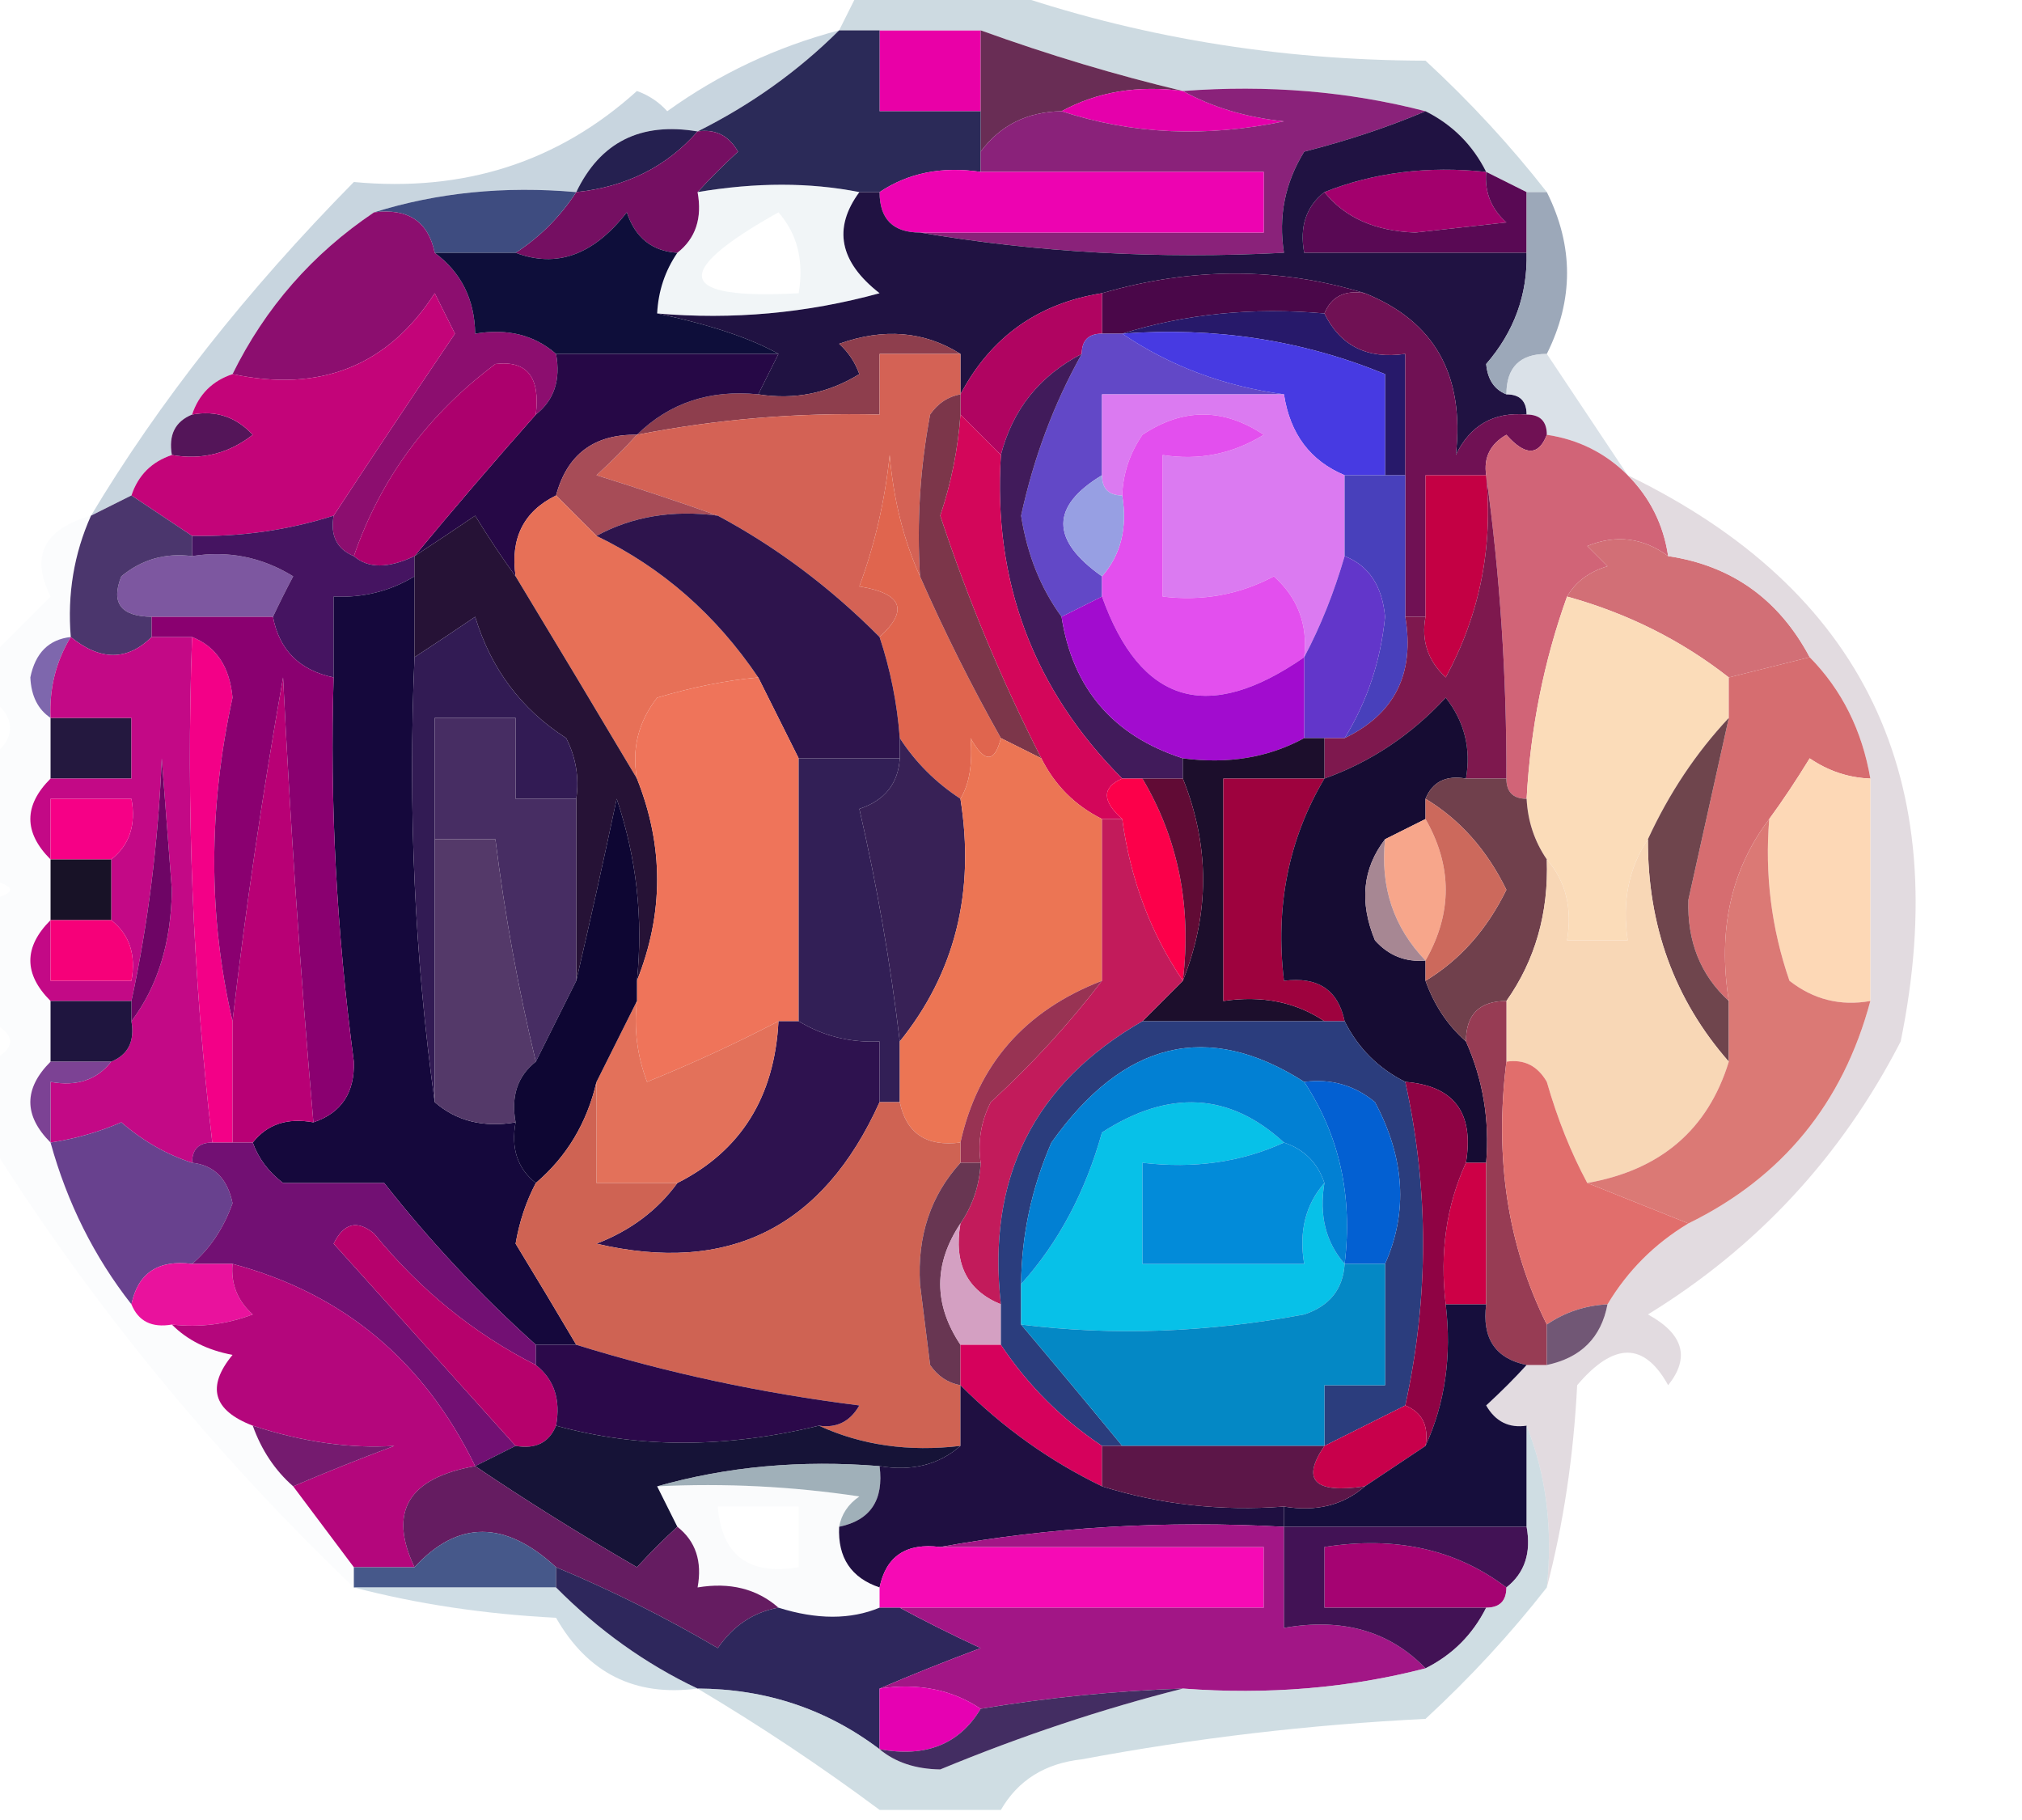 <?xml version="1.0" encoding="UTF-8"?>
<!DOCTYPE svg PUBLIC "-//W3C//DTD SVG 1.1//EN" "http://www.w3.org/Graphics/SVG/1.1/DTD/svg11.dtd">
<svg xmlns="http://www.w3.org/2000/svg" version="1.1" width="100px" height="90px" style="shape-rendering:geometricPrecision; text-rendering:geometricPrecision; image-rendering:optimizeQuality; fill-rule:evenodd; clip-rule:evenodd" xmlns:xlink="http://www.w3.org/1999/xlink">
<g><path style="opacity:1" fill="#e900a7" d="M 43.5,1.5 C 45.167,1.5 46.833,1.5 48.5,1.5C 48.5,2.833 48.5,4.167 48.5,5.5C 46.833,5.5 45.167,5.5 43.5,5.5C 43.5,4.167 43.5,2.833 43.5,1.5 Z"/></g>
<g><path style="opacity:0.776" fill="#becfd8" d="M 42.5,-0.5 C 44.833,-0.5 47.167,-0.5 49.5,-0.5C 56.164,1.817 63.164,2.984 70.5,3C 72.706,5.037 74.706,7.203 76.5,9.5C 76.167,9.5 75.833,9.5 75.5,9.5C 74.833,9.167 74.167,8.833 73.5,8.5C 72.833,7.167 71.833,6.167 70.5,5.5C 66.702,4.517 62.702,4.183 58.5,4.5C 55.2,3.716 51.866,2.716 48.5,1.5C 46.833,1.5 45.167,1.5 43.5,1.5C 42.833,1.5 42.167,1.5 41.5,1.5C 41.833,0.833 42.167,0.167 42.5,-0.5 Z"/></g>
<g><path style="opacity:1" fill="#692d55" d="M 48.5,1.5 C 51.866,2.716 55.2,3.716 58.5,4.5C 56.265,4.205 54.265,4.539 52.5,5.5C 50.801,5.527 49.467,6.194 48.5,7.5C 48.5,6.833 48.5,6.167 48.5,5.5C 48.5,4.167 48.5,2.833 48.5,1.5 Z"/></g>
<g><path style="opacity:0.839" fill="#bdcdd9" d="M 41.5,1.5 C 39.472,3.518 37.138,5.185 34.5,6.5C 31.687,6.025 29.687,7.025 28.5,9.5C 24.958,9.187 21.625,9.521 18.5,10.5C 15.45,12.549 13.117,15.216 11.5,18.5C 10.5,18.833 9.833,19.5 9.5,20.5C 8.662,20.842 8.328,21.508 8.5,22.5C 7.5,22.833 6.833,23.5 6.5,24.5C 5.833,24.833 5.167,25.167 4.5,25.5C 7.859,19.888 12.192,14.388 17.5,9C 22.947,9.513 27.613,8.013 31.5,4.5C 32.086,4.709 32.586,5.043 33,5.5C 35.579,3.645 38.412,2.312 41.5,1.5 Z"/></g>
<g><path style="opacity:1" fill="#2b2a58" d="M 41.5,1.5 C 42.167,1.5 42.833,1.5 43.5,1.5C 43.5,2.833 43.5,4.167 43.5,5.5C 45.167,5.5 46.833,5.5 48.5,5.5C 48.5,6.167 48.5,6.833 48.5,7.5C 48.5,7.833 48.5,8.167 48.5,8.5C 46.585,8.216 44.919,8.549 43.5,9.5C 43.167,9.5 42.833,9.5 42.5,9.5C 40.048,9.014 37.382,9.014 34.5,9.5C 35.091,8.849 35.757,8.182 36.5,7.5C 36.043,6.702 35.376,6.369 34.5,6.5C 37.138,5.185 39.472,3.518 41.5,1.5 Z"/></g>
<g><path style="opacity:1" fill="#e500ab" d="M 58.5,4.5 C 59.952,5.302 61.618,5.802 63.5,6C 59.642,6.81 55.976,6.643 52.5,5.5C 54.265,4.539 56.265,4.205 58.5,4.5 Z"/></g>
<g><path style="opacity:1" fill="#8a227a" d="M 58.5,4.5 C 62.702,4.183 66.702,4.517 70.5,5.5C 68.657,6.283 66.657,6.95 64.5,7.5C 63.548,9.045 63.215,10.712 63.5,12.5C 57.31,12.823 51.31,12.49 45.5,11.5C 51.167,11.5 56.833,11.5 62.5,11.5C 62.5,10.5 62.5,9.5 62.5,8.5C 57.833,8.5 53.167,8.5 48.5,8.5C 48.5,8.167 48.5,7.833 48.5,7.5C 49.467,6.194 50.801,5.527 52.5,5.5C 55.976,6.643 59.642,6.81 63.5,6C 61.618,5.802 59.952,5.302 58.5,4.5 Z"/></g>
<g><path style="opacity:1" fill="#252050" d="M 34.5,6.5 C 32.967,8.245 30.967,9.245 28.5,9.5C 29.687,7.025 31.687,6.025 34.5,6.5 Z"/></g>
<g><path style="opacity:1" fill="#750f62" d="M 34.5,6.5 C 35.376,6.369 36.043,6.702 36.5,7.5C 35.757,8.182 35.091,8.849 34.5,9.5C 34.737,10.791 34.404,11.791 33.5,12.5C 32.25,12.423 31.417,11.756 31,10.5C 29.363,12.606 27.529,13.272 25.5,12.5C 26.694,11.728 27.694,10.728 28.5,9.5C 30.967,9.245 32.967,8.245 34.5,6.5 Z"/></g>
<g><path style="opacity:1" fill="#ed03b1" d="M 48.5,8.5 C 53.167,8.5 57.833,8.5 62.5,8.5C 62.5,9.5 62.5,10.5 62.5,11.5C 56.833,11.5 51.167,11.5 45.5,11.5C 44.167,11.5 43.5,10.833 43.5,9.5C 44.919,8.549 46.585,8.216 48.5,8.5 Z"/></g>
<g><path style="opacity:1" fill="#a3006d" d="M 73.5,8.5 C 73.414,9.496 73.748,10.329 74.5,11C 73,11.167 71.5,11.333 70,11.5C 68.014,11.431 66.514,10.765 65.5,9.5C 67.948,8.527 70.615,8.194 73.5,8.5 Z"/></g>
<g><path style="opacity:1" fill="#3e4c80" d="M 18.5,10.5 C 21.625,9.521 24.958,9.187 28.5,9.5C 27.694,10.728 26.694,11.728 25.5,12.5C 24.167,12.5 22.833,12.5 21.5,12.5C 21.179,10.952 20.179,10.285 18.5,10.5 Z"/></g>
<g><path style="opacity:1" fill="#590954" d="M 73.5,8.5 C 74.167,8.833 74.833,9.167 75.5,9.5C 75.5,10.5 75.5,11.5 75.5,12.5C 71.833,12.5 68.167,12.5 64.5,12.5C 64.263,11.209 64.596,10.209 65.5,9.5C 66.514,10.765 68.014,11.431 70,11.5C 71.5,11.333 73,11.167 74.5,11C 73.748,10.329 73.414,9.496 73.5,8.5 Z"/></g>
<g><path style="opacity:1" fill="#201242" d="M 70.5,5.5 C 71.833,6.167 72.833,7.167 73.5,8.5C 70.615,8.194 67.948,8.527 65.5,9.5C 64.596,10.209 64.263,11.209 64.5,12.5C 68.167,12.5 71.833,12.5 75.5,12.5C 75.551,14.569 74.885,16.403 73.5,18C 73.57,18.765 73.903,19.265 74.5,19.5C 75.167,19.5 75.5,19.833 75.5,20.5C 73.876,20.36 72.71,21.027 72,22.5C 72.443,18.549 70.943,15.883 67.5,14.5C 63.267,13.206 58.934,13.206 54.5,14.5C 51.331,15.002 48.998,16.669 47.5,19.5C 47.5,18.833 47.5,18.167 47.5,17.5C 45.712,16.378 43.712,16.211 41.5,17C 41.957,17.414 42.291,17.914 42.5,18.5C 40.955,19.452 39.288,19.785 37.5,19.5C 37.833,18.833 38.167,18.167 38.5,17.5C 37.118,16.723 35.118,16.056 32.5,15.5C 36.226,15.823 39.893,15.489 43.5,14.5C 41.516,12.954 41.183,11.287 42.5,9.5C 42.833,9.5 43.167,9.5 43.5,9.5C 43.5,10.833 44.167,11.5 45.5,11.5C 51.31,12.49 57.31,12.823 63.5,12.5C 63.215,10.712 63.548,9.045 64.5,7.5C 66.657,6.95 68.657,6.283 70.5,5.5 Z"/></g>
<g><path style="opacity:0.216" fill="#c1d1da" d="M 42.5,9.5 C 41.183,11.287 41.516,12.954 43.5,14.5C 39.893,15.489 36.226,15.823 32.5,15.5C 32.557,14.391 32.89,13.391 33.5,12.5C 34.404,11.791 34.737,10.791 34.5,9.5C 37.382,9.014 40.048,9.014 42.5,9.5 Z M 38.5,10.5 C 39.434,11.568 39.768,12.901 39.5,14.5C 33.472,14.834 33.138,13.5 38.5,10.5 Z"/></g>
<g><path style="opacity:1" fill="#4a0749" d="M 67.5,14.5 C 66.508,14.328 65.842,14.662 65.5,15.5C 61.958,15.187 58.625,15.521 55.5,16.5C 55.167,16.5 54.833,16.5 54.5,16.5C 54.5,15.833 54.5,15.167 54.5,14.5C 58.934,13.206 63.267,13.206 67.5,14.5 Z"/></g>
<g><path style="opacity:0.941" fill="#96a3b4" d="M 75.5,9.5 C 75.833,9.5 76.167,9.5 76.5,9.5C 77.833,12.167 77.833,14.833 76.5,17.5C 75.167,17.5 74.5,18.167 74.5,19.5C 73.903,19.265 73.57,18.765 73.5,18C 74.885,16.403 75.551,14.569 75.5,12.5C 75.5,11.5 75.5,10.5 75.5,9.5 Z"/></g>
<g><path style="opacity:1" fill="#27196a" d="M 55.5,16.5 C 58.625,15.521 61.958,15.187 65.5,15.5C 66.287,17.104 67.62,17.771 69.5,17.5C 69.5,19.5 69.5,21.5 69.5,23.5C 69.167,23.5 68.833,23.5 68.5,23.5C 68.5,21.833 68.5,20.167 68.5,18.5C 64.412,16.82 60.079,16.153 55.5,16.5 Z"/></g>
<g><path style="opacity:1" fill="#8c0e6f" d="M 18.5,10.5 C 20.179,10.285 21.179,10.952 21.5,12.5C 22.806,13.467 23.473,14.801 23.5,16.5C 25.099,16.232 26.432,16.566 27.5,17.5C 27.737,18.791 27.404,19.791 26.5,20.5C 26.728,18.645 26.061,17.812 24.5,18C 21.152,20.501 18.818,23.668 17.5,27.5C 16.662,27.158 16.328,26.492 16.5,25.5C 18.448,22.535 20.448,19.535 22.5,16.5C 22.167,15.833 21.833,15.167 21.5,14.5C 19.183,18.09 15.849,19.423 11.5,18.5C 13.117,15.216 15.45,12.549 18.5,10.5 Z"/></g>
<g><path style="opacity:1" fill="#0e0e3a" d="M 33.5,12.5 C 32.89,13.391 32.557,14.391 32.5,15.5C 35.118,16.056 37.118,16.723 38.5,17.5C 34.833,17.5 31.167,17.5 27.5,17.5C 26.432,16.566 25.099,16.232 23.5,16.5C 23.473,14.801 22.806,13.467 21.5,12.5C 22.833,12.5 24.167,12.5 25.5,12.5C 27.529,13.272 29.363,12.606 31,10.5C 31.417,11.756 32.25,12.423 33.5,12.5 Z"/></g>
<g><path style="opacity:1" fill="#b00461" d="M 54.5,14.5 C 54.5,15.167 54.5,15.833 54.5,16.5C 53.833,16.5 53.5,16.833 53.5,17.5C 51.413,18.585 50.08,20.251 49.5,22.5C 48.833,21.833 48.167,21.167 47.5,20.5C 47.5,20.167 47.5,19.833 47.5,19.5C 48.998,16.669 51.331,15.002 54.5,14.5 Z"/></g>
<g><path style="opacity:1" fill="#8e3e4d" d="M 47.5,17.5 C 46.167,17.5 44.833,17.5 43.5,17.5C 43.5,18.5 43.5,19.5 43.5,20.5C 39.452,20.395 35.452,20.728 31.5,21.5C 33.102,19.926 35.102,19.259 37.5,19.5C 39.288,19.785 40.955,19.452 42.5,18.5C 42.291,17.914 41.957,17.414 41.5,17C 43.712,16.211 45.712,16.378 47.5,17.5 Z"/></g>
<g><path style="opacity:1" fill="#260846" d="M 27.5,17.5 C 31.167,17.5 34.833,17.5 38.5,17.5C 38.167,18.167 37.833,18.833 37.5,19.5C 35.102,19.259 33.102,19.926 31.5,21.5C 29.381,21.468 28.048,22.468 27.5,24.5C 25.896,25.287 25.229,26.62 25.5,28.5C 24.842,27.602 24.176,26.602 23.5,25.5C 22.482,26.192 21.482,26.859 20.5,27.5C 22.419,25.18 24.419,22.847 26.5,20.5C 27.404,19.791 27.737,18.791 27.5,17.5 Z"/></g>
<g><path style="opacity:0.592" fill="#c0ccd8" d="M 76.5,17.5 C 77.833,19.5 79.167,21.5 80.5,23.5C 79.395,22.399 78.062,21.733 76.5,21.5C 76.5,20.833 76.167,20.5 75.5,20.5C 75.5,19.833 75.167,19.5 74.5,19.5C 74.5,18.167 75.167,17.5 76.5,17.5 Z"/></g>
<g><path style="opacity:1" fill="#541559" d="M 9.5,20.5 C 10.675,20.281 11.675,20.614 12.5,21.5C 11.311,22.429 9.978,22.762 8.5,22.5C 8.328,21.508 8.662,20.842 9.5,20.5 Z"/></g>
<g><path style="opacity:1" fill="#d46255" d="M 47.5,17.5 C 47.5,18.167 47.5,18.833 47.5,19.5C 46.883,19.611 46.383,19.944 46,20.5C 45.503,23.146 45.336,25.813 45.5,28.5C 44.691,26.708 44.191,24.708 44,22.5C 43.764,24.764 43.264,26.931 42.5,29C 44.619,29.342 44.953,30.175 43.5,31.5C 41.071,29.055 38.404,27.055 35.5,25.5C 33.631,24.835 31.631,24.169 29.5,23.5C 30.243,22.818 30.909,22.151 31.5,21.5C 35.452,20.728 39.452,20.395 43.5,20.5C 43.5,19.5 43.5,18.5 43.5,17.5C 44.833,17.5 46.167,17.5 47.5,17.5 Z"/></g>
<g><path style="opacity:1" fill="#6248c7" d="M 54.5,16.5 C 54.833,16.5 55.167,16.5 55.5,16.5C 57.857,18.098 60.523,19.098 63.5,19.5C 60.5,19.5 57.5,19.5 54.5,19.5C 54.5,20.833 54.5,22.167 54.5,23.5C 51.952,25.038 51.952,26.704 54.5,28.5C 54.5,28.833 54.5,29.167 54.5,29.5C 53.833,29.833 53.167,30.167 52.5,30.5C 51.468,29.088 50.801,27.422 50.5,25.5C 51.122,22.626 52.122,19.96 53.5,17.5C 53.5,16.833 53.833,16.5 54.5,16.5 Z"/></g>
<g><path style="opacity:1" fill="#473ae2" d="M 55.5,16.5 C 60.079,16.153 64.412,16.82 68.5,18.5C 68.5,20.167 68.5,21.833 68.5,23.5C 67.833,23.5 67.167,23.5 66.5,23.5C 64.799,22.789 63.799,21.455 63.5,19.5C 60.523,19.098 57.857,18.098 55.5,16.5 Z"/></g>
<g><path style="opacity:1" fill="#701154" d="M 67.5,14.5 C 70.943,15.883 72.443,18.549 72,22.5C 72.71,21.027 73.876,20.36 75.5,20.5C 76.167,20.5 76.5,20.833 76.5,21.5C 76.095,22.55 75.429,22.55 74.5,21.5C 73.703,21.957 73.369,22.624 73.5,23.5C 72.5,23.5 71.5,23.5 70.5,23.5C 70.5,25.833 70.5,28.167 70.5,30.5C 70.167,30.5 69.833,30.5 69.5,30.5C 69.5,28.167 69.5,25.833 69.5,23.5C 69.5,21.5 69.5,19.5 69.5,17.5C 67.62,17.771 66.287,17.104 65.5,15.5C 65.842,14.662 66.508,14.328 67.5,14.5 Z"/></g>
<g><path style="opacity:1" fill="#ac006d" d="M 26.5,20.5 C 24.419,22.847 22.419,25.18 20.5,27.5C 19.202,28.116 18.202,28.116 17.5,27.5C 18.818,23.668 21.152,20.501 24.5,18C 26.061,17.812 26.728,18.645 26.5,20.5 Z"/></g>
<g><path style="opacity:1" fill="#db7af1" d="M 63.5,19.5 C 63.799,21.455 64.799,22.789 66.5,23.5C 66.5,24.833 66.5,26.167 66.5,27.5C 65.976,29.306 65.309,30.972 64.5,32.5C 64.688,30.897 64.188,29.563 63,28.5C 61.3,29.406 59.467,29.739 57.5,29.5C 57.5,27.167 57.5,24.833 57.5,22.5C 59.288,22.785 60.955,22.452 62.5,21.5C 60.5,20.167 58.5,20.167 56.5,21.5C 55.873,22.417 55.539,23.417 55.5,24.5C 54.833,24.5 54.5,24.167 54.5,23.5C 54.5,22.167 54.5,20.833 54.5,19.5C 57.5,19.5 60.5,19.5 63.5,19.5 Z"/></g>
<g><path style="opacity:1" fill="#a74c57" d="M 31.5,21.5 C 30.909,22.151 30.243,22.818 29.5,23.5C 31.631,24.169 33.631,24.835 35.5,25.5C 33.265,25.205 31.265,25.539 29.5,26.5C 28.833,25.833 28.167,25.167 27.5,24.5C 28.048,22.468 29.381,21.468 31.5,21.5 Z"/></g>
<g><path style="opacity:1" fill="#c30479" d="M 16.5,25.5 C 14.236,26.219 11.903,26.552 9.5,26.5C 8.5,25.833 7.5,25.167 6.5,24.5C 6.833,23.5 7.5,22.833 8.5,22.5C 9.978,22.762 11.311,22.429 12.5,21.5C 11.675,20.614 10.675,20.281 9.5,20.5C 9.833,19.5 10.5,18.833 11.5,18.5C 15.849,19.423 19.183,18.09 21.5,14.5C 21.833,15.167 22.167,15.833 22.5,16.5C 20.448,19.535 18.448,22.535 16.5,25.5 Z"/></g>
<g><path style="opacity:1" fill="#411b5b" d="M 53.5,17.5 C 52.122,19.96 51.122,22.626 50.5,25.5C 50.801,27.422 51.468,29.088 52.5,30.5C 53.054,34.055 55.054,36.388 58.5,37.5C 58.5,37.833 58.5,38.167 58.5,38.5C 57.833,38.5 57.167,38.5 56.5,38.5C 56.167,38.5 55.833,38.5 55.5,38.5C 51.1,34.089 49.1,28.756 49.5,22.5C 50.08,20.251 51.413,18.585 53.5,17.5 Z"/></g>
<g><path style="opacity:1" fill="#e34fee" d="M 64.5,32.5 C 59.732,35.812 56.399,34.812 54.5,29.5C 54.5,29.167 54.5,28.833 54.5,28.5C 55.434,27.432 55.768,26.099 55.5,24.5C 55.539,23.417 55.873,22.417 56.5,21.5C 58.5,20.167 60.5,20.167 62.5,21.5C 60.955,22.452 59.288,22.785 57.5,22.5C 57.5,24.833 57.5,27.167 57.5,29.5C 59.467,29.739 61.3,29.406 63,28.5C 64.188,29.563 64.688,30.897 64.5,32.5 Z"/></g>
<g><path style="opacity:1" fill="#979fe3" d="M 54.5,23.5 C 54.5,24.167 54.833,24.5 55.5,24.5C 55.768,26.099 55.434,27.432 54.5,28.5C 51.952,26.704 51.952,25.038 54.5,23.5 Z"/></g>
<g><path style="opacity:1" fill="#4840bb" d="M 66.5,23.5 C 67.167,23.5 67.833,23.5 68.5,23.5C 68.833,23.5 69.167,23.5 69.5,23.5C 69.5,25.833 69.5,28.167 69.5,30.5C 69.975,33.313 68.975,35.313 66.5,36.5C 67.615,34.693 68.281,32.693 68.5,30.5C 68.36,28.97 67.694,27.97 66.5,27.5C 66.5,26.167 66.5,24.833 66.5,23.5 Z"/></g>
<g><path style="opacity:1" fill="#d16477" d="M 76.5,21.5 C 78.062,21.733 79.395,22.399 80.5,23.5C 81.6,24.605 82.267,25.938 82.5,27.5C 81.262,26.588 79.928,26.421 78.5,27C 78.833,27.333 79.167,27.667 79.5,28C 78.584,28.278 77.918,28.778 77.5,29.5C 76.357,32.684 75.691,36.017 75.5,39.5C 74.833,39.5 74.5,39.167 74.5,38.5C 74.516,33.424 74.183,28.424 73.5,23.5C 73.369,22.624 73.703,21.957 74.5,21.5C 75.429,22.55 76.095,22.55 76.5,21.5 Z"/></g>
<g><path style="opacity:1" fill="#d26f76" d="M 82.5,27.5 C 85.643,27.969 87.977,29.636 89.5,32.5C 88.167,32.833 86.833,33.167 85.5,33.5C 83.151,31.659 80.485,30.326 77.5,29.5C 77.918,28.778 78.584,28.278 79.5,28C 79.167,27.667 78.833,27.333 78.5,27C 79.928,26.421 81.262,26.588 82.5,27.5 Z"/></g>
<g><path style="opacity:1" fill="#7d57a0" d="M 9.5,27.5 C 11.288,27.215 12.955,27.548 14.5,28.5C 14.137,29.183 13.804,29.85 13.5,30.5C 11.5,30.5 9.5,30.5 7.5,30.5C 5.972,30.483 5.472,29.816 6,28.5C 7.011,27.663 8.178,27.33 9.5,27.5 Z"/></g>
<g><path style="opacity:1" fill="#d3065a" d="M 47.5,20.5 C 48.167,21.167 48.833,21.833 49.5,22.5C 49.1,28.756 51.1,34.089 55.5,38.5C 54.494,38.938 54.494,39.604 55.5,40.5C 55.167,40.5 54.833,40.5 54.5,40.5C 53.167,39.833 52.167,38.833 51.5,37.5C 49.533,33.638 47.866,29.638 46.5,25.5C 47.046,23.865 47.38,22.199 47.5,20.5 Z"/></g>
<g><path style="opacity:0.882" fill="#ded6dc" d="M 80.5,23.5 C 92.158,29.153 96.658,38.486 94,51.5C 91.083,57.174 86.917,61.674 81.5,65C 83.26,65.965 83.594,67.132 82.5,68.5C 81.317,66.355 79.817,66.355 78,68.5C 77.821,72.025 77.321,75.359 76.5,78.5C 76.806,75.615 76.473,72.948 75.5,70.5C 74.624,70.631 73.957,70.297 73.5,69.5C 74.243,68.818 74.909,68.151 75.5,67.5C 75.833,67.5 76.167,67.5 76.5,67.5C 78.19,67.144 79.19,66.144 79.5,64.5C 80.5,62.833 81.833,61.5 83.5,60.5C 88.144,58.228 91.144,54.562 92.5,49.5C 92.5,45.833 92.5,42.167 92.5,38.5C 92.088,36.113 91.088,34.113 89.5,32.5C 87.977,29.636 85.643,27.969 82.5,27.5C 82.267,25.938 81.6,24.605 80.5,23.5 Z"/></g>
<g><path style="opacity:1" fill="#4b366d" d="M 6.5,24.5 C 7.5,25.167 8.5,25.833 9.5,26.5C 9.5,26.833 9.5,27.167 9.5,27.5C 8.178,27.33 7.011,27.663 6,28.5C 5.472,29.816 5.972,30.483 7.5,30.5C 7.5,30.833 7.5,31.167 7.5,31.5C 6.295,32.686 4.961,32.686 3.5,31.5C 3.325,29.379 3.659,27.379 4.5,25.5C 5.167,25.167 5.833,24.833 6.5,24.5 Z"/></g>
<g><path style="opacity:1" fill="#451461" d="M 16.5,25.5 C 16.328,26.492 16.662,27.158 17.5,27.5C 18.202,28.116 19.202,28.116 20.5,27.5C 20.5,27.833 20.5,28.167 20.5,28.5C 19.292,29.234 17.959,29.567 16.5,29.5C 16.5,30.833 16.5,32.167 16.5,33.5C 14.81,33.144 13.81,32.144 13.5,30.5C 13.804,29.85 14.137,29.183 14.5,28.5C 12.955,27.548 11.288,27.215 9.5,27.5C 9.5,27.167 9.5,26.833 9.5,26.5C 11.903,26.552 14.236,26.219 16.5,25.5 Z"/></g>
<g><path style="opacity:1" fill="#e77057" d="M 27.5,24.5 C 28.167,25.167 28.833,25.833 29.5,26.5C 32.735,28.061 35.402,30.394 37.5,33.5C 35.932,33.641 34.265,33.974 32.5,34.5C 31.571,35.689 31.238,37.022 31.5,38.5C 29.528,35.184 27.528,31.851 25.5,28.5C 25.229,26.62 25.896,25.287 27.5,24.5 Z"/></g>
<g><path style="opacity:1" fill="#e0654e" d="M 45.5,28.5 C 46.711,31.252 48.045,33.918 49.5,36.5C 49.19,37.738 48.69,37.738 48,36.5C 48.108,37.769 47.942,38.769 47.5,39.5C 46.272,38.694 45.272,37.694 44.5,36.5C 44.371,34.784 44.038,33.117 43.5,31.5C 44.953,30.175 44.619,29.342 42.5,29C 43.264,26.931 43.764,24.764 44,22.5C 44.191,24.708 44.691,26.708 45.5,28.5 Z"/></g>
<g><path style="opacity:1" fill="#15083c" d="M 20.5,28.5 C 20.5,29.833 20.5,31.167 20.5,32.5C 20.175,40.019 20.508,47.352 21.5,54.5C 22.568,55.434 23.901,55.768 25.5,55.5C 25.263,56.791 25.596,57.791 26.5,58.5C 26.018,59.416 25.685,60.416 25.5,61.5C 26.527,63.184 27.527,64.851 28.5,66.5C 27.833,66.5 27.167,66.5 26.5,66.5C 23.775,64.056 21.275,61.39 19,58.5C 17.333,58.5 15.667,58.5 14,58.5C 13.283,57.956 12.783,57.289 12.5,56.5C 13.209,55.596 14.209,55.263 15.5,55.5C 16.88,55.038 17.547,54.038 17.5,52.5C 16.641,45.995 16.308,39.662 16.5,33.5C 16.5,32.167 16.5,30.833 16.5,29.5C 17.959,29.567 19.292,29.234 20.5,28.5 Z"/></g>
<g><path style="opacity:1" fill="#2e144d" d="M 35.5,25.5 C 38.404,27.055 41.071,29.055 43.5,31.5C 44.038,33.117 44.371,34.784 44.5,36.5C 44.5,36.833 44.5,37.167 44.5,37.5C 42.833,37.5 41.167,37.5 39.5,37.5C 38.833,36.167 38.167,34.833 37.5,33.5C 35.402,30.394 32.735,28.061 29.5,26.5C 31.265,25.539 33.265,25.205 35.5,25.5 Z"/></g>
<g><path style="opacity:1" fill="#c40044" d="M 73.5,23.5 C 73.849,27.064 73.183,30.398 71.5,33.5C 70.614,32.675 70.281,31.675 70.5,30.5C 70.5,28.167 70.5,25.833 70.5,23.5C 71.5,23.5 72.5,23.5 73.5,23.5 Z"/></g>
<g><path style="opacity:1" fill="#7c364a" d="M 47.5,19.5 C 47.5,19.833 47.5,20.167 47.5,20.5C 47.38,22.199 47.046,23.865 46.5,25.5C 47.866,29.638 49.533,33.638 51.5,37.5C 50.833,37.167 50.167,36.833 49.5,36.5C 48.045,33.918 46.711,31.252 45.5,28.5C 45.336,25.813 45.503,23.146 46,20.5C 46.383,19.944 46.883,19.611 47.5,19.5 Z"/></g>
<g><path style="opacity:0.953" fill="#7860a9" d="M 3.5,31.5 C 2.766,32.708 2.433,34.041 2.5,35.5C 1.876,35.083 1.543,34.416 1.5,33.5C 1.747,32.287 2.414,31.62 3.5,31.5 Z"/></g>
<g><path style="opacity:1" fill="#261236" d="M 25.5,28.5 C 27.528,31.851 29.528,35.184 31.5,38.5C 32.833,41.833 32.833,45.167 31.5,48.5C 31.817,45.428 31.484,42.428 30.5,39.5C 29.833,42.642 29.166,45.642 28.5,48.5C 28.5,45.5 28.5,42.5 28.5,39.5C 28.649,38.448 28.483,37.448 28,36.5C 25.782,35.076 24.282,33.076 23.5,30.5C 22.482,31.192 21.482,31.859 20.5,32.5C 20.5,31.167 20.5,29.833 20.5,28.5C 20.5,28.167 20.5,27.833 20.5,27.5C 21.482,26.859 22.482,26.192 23.5,25.5C 24.176,26.602 24.842,27.602 25.5,28.5 Z"/></g>
<g><path style="opacity:1" fill="#321b54" d="M 28.5,39.5 C 27.5,39.5 26.5,39.5 25.5,39.5C 25.5,38.167 25.5,36.833 25.5,35.5C 24.167,35.5 22.833,35.5 21.5,35.5C 21.5,37.5 21.5,39.5 21.5,41.5C 21.5,45.833 21.5,50.167 21.5,54.5C 20.508,47.352 20.175,40.019 20.5,32.5C 21.482,31.859 22.482,31.192 23.5,30.5C 24.282,33.076 25.782,35.076 28,36.5C 28.483,37.448 28.649,38.448 28.5,39.5 Z"/></g>
<g><path style="opacity:1" fill="#6236ca" d="M 66.5,27.5 C 67.694,27.97 68.36,28.97 68.5,30.5C 68.281,32.693 67.615,34.693 66.5,36.5C 66.167,36.5 65.833,36.5 65.5,36.5C 65.167,36.5 64.833,36.5 64.5,36.5C 64.5,35.167 64.5,33.833 64.5,32.5C 65.309,30.972 65.976,29.306 66.5,27.5 Z"/></g>
<g><path style="opacity:1" fill="#fbdcb9" d="M 77.5,29.5 C 80.485,30.326 83.151,31.659 85.5,33.5C 85.5,34.167 85.5,34.833 85.5,35.5C 83.879,37.23 82.545,39.23 81.5,41.5C 80.549,42.919 80.216,44.585 80.5,46.5C 79.5,46.5 78.5,46.5 77.5,46.5C 77.768,44.901 77.434,43.568 76.5,42.5C 75.89,41.609 75.557,40.609 75.5,39.5C 75.691,36.017 76.357,32.684 77.5,29.5 Z"/></g>
<g><path style="opacity:1" fill="#a20ccf" d="M 54.5,29.5 C 56.399,34.812 59.732,35.812 64.5,32.5C 64.5,33.833 64.5,35.167 64.5,36.5C 62.735,37.461 60.735,37.795 58.5,37.5C 55.054,36.388 53.054,34.055 52.5,30.5C 53.167,30.167 53.833,29.833 54.5,29.5 Z"/></g>
<g><path style="opacity:1" fill="#24183f" d="M 2.5,35.5 C 3.833,35.5 5.167,35.5 6.5,35.5C 6.5,36.5 6.5,37.5 6.5,38.5C 5.167,38.5 3.833,38.5 2.5,38.5C 2.5,37.5 2.5,36.5 2.5,35.5 Z"/></g>
<g><path style="opacity:1" fill="#7e184e" d="M 73.5,23.5 C 74.183,28.424 74.516,33.424 74.5,38.5C 73.833,38.5 73.167,38.5 72.5,38.5C 72.762,37.022 72.429,35.689 71.5,34.5C 69.786,36.35 67.786,37.684 65.5,38.5C 65.5,37.833 65.5,37.167 65.5,36.5C 65.833,36.5 66.167,36.5 66.5,36.5C 68.975,35.313 69.975,33.313 69.5,30.5C 69.833,30.5 70.167,30.5 70.5,30.5C 70.281,31.675 70.614,32.675 71.5,33.5C 73.183,30.398 73.849,27.064 73.5,23.5 Z"/></g>
<g><path style="opacity:1" fill="#d66d70" d="M 89.5,32.5 C 91.088,34.113 92.088,36.113 92.5,38.5C 91.417,38.461 90.417,38.127 89.5,37.5C 88.824,38.602 88.158,39.602 87.5,40.5C 85.612,42.988 84.945,45.988 85.5,49.5C 84.102,48.223 83.436,46.557 83.5,44.5C 84.172,41.488 84.839,38.488 85.5,35.5C 85.5,34.833 85.5,34.167 85.5,33.5C 86.833,33.167 88.167,32.833 89.5,32.5 Z"/></g>
<g><path style="opacity:1" fill="#f30087" d="M 9.5,31.5 C 10.694,31.97 11.36,32.97 11.5,34.5C 10.296,39.991 10.296,45.324 11.5,50.5C 11.5,52.5 11.5,54.5 11.5,56.5C 11.167,56.5 10.833,56.5 10.5,56.5C 9.531,48.252 9.198,39.918 9.5,31.5 Z"/></g>
<g><path style="opacity:1" fill="#b80075" d="M 15.5,55.5 C 14.209,55.263 13.209,55.596 12.5,56.5C 12.167,56.5 11.833,56.5 11.5,56.5C 11.5,54.5 11.5,52.5 11.5,50.5C 12.145,44.936 12.979,39.269 14,33.5C 14.364,40.852 14.864,48.185 15.5,55.5 Z"/></g>
<g><path style="opacity:1" fill="#c30986" d="M 3.5,31.5 C 4.961,32.686 6.295,32.686 7.5,31.5C 8.167,31.5 8.833,31.5 9.5,31.5C 9.198,39.918 9.531,48.252 10.5,56.5C 9.833,56.5 9.5,56.833 9.5,57.5C 8.244,57.096 7.077,56.429 6,55.5C 4.862,55.989 3.695,56.322 2.5,56.5C 2.5,55.5 2.5,54.5 2.5,53.5C 3.791,53.737 4.791,53.404 5.5,52.5C 6.338,52.158 6.672,51.492 6.5,50.5C 7.8,48.777 8.467,46.61 8.5,44C 8.333,41.833 8.167,39.667 8,37.5C 7.824,41.688 7.324,45.688 6.5,49.5C 5.167,49.5 3.833,49.5 2.5,49.5C 1.167,48.167 1.167,46.833 2.5,45.5C 2.5,46.5 2.5,47.5 2.5,48.5C 3.833,48.5 5.167,48.5 6.5,48.5C 6.737,47.209 6.404,46.209 5.5,45.5C 5.5,44.5 5.5,43.5 5.5,42.5C 6.404,41.791 6.737,40.791 6.5,39.5C 5.167,39.5 3.833,39.5 2.5,39.5C 2.5,40.5 2.5,41.5 2.5,42.5C 1.167,41.167 1.167,39.833 2.5,38.5C 3.833,38.5 5.167,38.5 6.5,38.5C 6.5,37.5 6.5,36.5 6.5,35.5C 5.167,35.5 3.833,35.5 2.5,35.5C 2.433,34.041 2.766,32.708 3.5,31.5 Z"/></g>
<g><path style="opacity:1" fill="#382156" d="M 44.5,36.5 C 45.272,37.694 46.272,38.694 47.5,39.5C 48.232,44.114 47.232,48.114 44.5,51.5C 44.035,47.601 43.368,43.767 42.5,40C 43.756,39.583 44.423,38.75 44.5,37.5C 44.5,37.167 44.5,36.833 44.5,36.5 Z"/></g>
<g><path style="opacity:1" fill="#fc004a" d="M 55.5,38.5 C 55.833,38.5 56.167,38.5 56.5,38.5C 58.273,41.488 58.94,44.822 58.5,48.5C 56.902,46.143 55.902,43.477 55.5,40.5C 54.494,39.604 54.494,38.938 55.5,38.5 Z"/></g>
<g><path style="opacity:1" fill="#fdd8b6" d="M 92.5,38.5 C 92.5,42.167 92.5,45.833 92.5,49.5C 91.022,49.762 89.689,49.429 88.5,48.5C 87.607,45.916 87.274,43.249 87.5,40.5C 88.158,39.602 88.824,38.602 89.5,37.5C 90.417,38.127 91.417,38.461 92.5,38.5 Z"/></g>
<g><path style="opacity:1" fill="#f60086" d="M 5.5,42.5 C 4.5,42.5 3.5,42.5 2.5,42.5C 2.5,41.5 2.5,40.5 2.5,39.5C 3.833,39.5 5.167,39.5 6.5,39.5C 6.737,40.791 6.404,41.791 5.5,42.5 Z"/></g>
<g><path style="opacity:1" fill="#8a0070" d="M 7.5,31.5 C 7.5,31.167 7.5,30.833 7.5,30.5C 9.5,30.5 11.5,30.5 13.5,30.5C 13.81,32.144 14.81,33.144 16.5,33.5C 16.308,39.662 16.641,45.995 17.5,52.5C 17.547,54.038 16.88,55.038 15.5,55.5C 14.864,48.185 14.364,40.852 14,33.5C 12.979,39.269 12.145,44.936 11.5,50.5C 10.296,45.324 10.296,39.991 11.5,34.5C 11.36,32.97 10.694,31.97 9.5,31.5C 8.833,31.5 8.167,31.5 7.5,31.5 Z"/></g>
<g><path style="opacity:1" fill="#ef745a" d="M 37.5,33.5 C 38.167,34.833 38.833,36.167 39.5,37.5C 39.5,41.833 39.5,46.167 39.5,50.5C 39.167,50.5 38.833,50.5 38.5,50.5C 36.417,51.588 34.251,52.588 32,53.5C 31.51,52.207 31.343,50.873 31.5,49.5C 31.5,49.167 31.5,48.833 31.5,48.5C 32.833,45.167 32.833,41.833 31.5,38.5C 31.238,37.022 31.571,35.689 32.5,34.5C 34.265,33.974 35.932,33.641 37.5,33.5 Z"/></g>
<g><path style="opacity:1" fill="#321f56" d="M 39.5,37.5 C 41.167,37.5 42.833,37.5 44.5,37.5C 44.423,38.75 43.756,39.583 42.5,40C 43.368,43.767 44.035,47.601 44.5,51.5C 44.5,52.5 44.5,53.5 44.5,54.5C 44.167,54.5 43.833,54.5 43.5,54.5C 43.5,53.5 43.5,52.5 43.5,51.5C 42.041,51.567 40.708,51.234 39.5,50.5C 39.5,46.167 39.5,41.833 39.5,37.5 Z"/></g>
<g><path style="opacity:1" fill="#1c0e2c" d="M 64.5,36.5 C 64.833,36.5 65.167,36.5 65.5,36.5C 65.5,37.167 65.5,37.833 65.5,38.5C 63.833,38.5 62.167,38.5 60.5,38.5C 60.5,42.167 60.5,45.833 60.5,49.5C 62.415,49.215 64.081,49.549 65.5,50.5C 62.5,50.5 59.5,50.5 56.5,50.5C 57.167,49.833 57.833,49.167 58.5,48.5C 59.833,45.167 59.833,41.833 58.5,38.5C 58.5,38.167 58.5,37.833 58.5,37.5C 60.735,37.795 62.735,37.461 64.5,36.5 Z"/></g>
<g><path style="opacity:1" fill="#9e023e" d="M 65.5,38.5 C 63.727,41.488 63.06,44.822 63.5,48.5C 65.179,48.285 66.179,48.952 66.5,50.5C 66.167,50.5 65.833,50.5 65.5,50.5C 64.081,49.549 62.415,49.215 60.5,49.5C 60.5,45.833 60.5,42.167 60.5,38.5C 62.167,38.5 63.833,38.5 65.5,38.5 Z"/></g>
<g><path style="opacity:1" fill="#ec7554" d="M 49.5,36.5 C 50.167,36.833 50.833,37.167 51.5,37.5C 52.167,38.833 53.167,39.833 54.5,40.5C 54.5,43.167 54.5,45.833 54.5,48.5C 50.686,49.974 48.352,52.641 47.5,56.5C 45.821,56.715 44.821,56.048 44.5,54.5C 44.5,53.5 44.5,52.5 44.5,51.5C 47.232,48.114 48.232,44.114 47.5,39.5C 47.942,38.769 48.108,37.769 48,36.5C 48.69,37.738 49.19,37.738 49.5,36.5 Z"/></g>
<g><path style="opacity:1" fill="#610b35" d="M 56.5,38.5 C 57.167,38.5 57.833,38.5 58.5,38.5C 59.833,41.833 59.833,45.167 58.5,48.5C 58.94,44.822 58.273,41.488 56.5,38.5 Z"/></g>
<g><path style="opacity:1" fill="#160c33" d="M 72.5,38.5 C 71.508,38.328 70.842,38.662 70.5,39.5C 70.5,39.833 70.5,40.167 70.5,40.5C 69.833,40.833 69.167,41.167 68.5,41.5C 67.387,42.946 67.22,44.613 68,46.5C 68.671,47.252 69.504,47.586 70.5,47.5C 70.5,47.833 70.5,48.167 70.5,48.5C 70.932,49.709 71.599,50.709 72.5,51.5C 73.341,53.379 73.675,55.379 73.5,57.5C 73.167,57.5 72.833,57.5 72.5,57.5C 72.912,55.027 71.912,53.694 69.5,53.5C 68.167,52.833 67.167,51.833 66.5,50.5C 66.179,48.952 65.179,48.285 63.5,48.5C 63.06,44.822 63.727,41.488 65.5,38.5C 67.786,37.684 69.786,36.35 71.5,34.5C 72.429,35.689 72.762,37.022 72.5,38.5 Z"/></g>
<g><path style="opacity:1" fill="#f7a68b" d="M 70.5,40.5 C 71.833,42.833 71.833,45.167 70.5,47.5C 68.919,45.858 68.252,43.858 68.5,41.5C 69.167,41.167 69.833,40.833 70.5,40.5 Z"/></g>
<g><path style="opacity:1" fill="#70404c" d="M 70.5,39.5 C 70.842,38.662 71.508,38.328 72.5,38.5C 73.167,38.5 73.833,38.5 74.5,38.5C 74.5,39.167 74.833,39.5 75.5,39.5C 75.557,40.609 75.89,41.609 76.5,42.5C 76.591,45.152 75.924,47.486 74.5,49.5C 73.167,49.5 72.5,50.167 72.5,51.5C 71.599,50.709 70.932,49.709 70.5,48.5C 72.201,47.475 73.534,45.975 74.5,44C 73.534,42.025 72.201,40.525 70.5,39.5 Z"/></g>
<g><path style="opacity:1" fill="#181227" d="M 2.5,42.5 C 3.5,42.5 4.5,42.5 5.5,42.5C 5.5,43.5 5.5,44.5 5.5,45.5C 4.5,45.5 3.5,45.5 2.5,45.5C 2.5,44.5 2.5,43.5 2.5,42.5 Z"/></g>
<g><path style="opacity:1" fill="#6e0565" d="M 6.5,50.5 C 6.5,50.167 6.5,49.833 6.5,49.5C 7.324,45.688 7.824,41.688 8,37.5C 8.167,39.667 8.333,41.833 8.5,44C 8.467,46.61 7.8,48.777 6.5,50.5 Z"/></g>
<g><path style="opacity:1" fill="#472d63" d="M 28.5,39.5 C 28.5,42.5 28.5,45.5 28.5,48.5C 27.833,49.833 27.167,51.167 26.5,52.5C 25.628,48.879 24.961,45.212 24.5,41.5C 23.5,41.5 22.5,41.5 21.5,41.5C 21.5,39.5 21.5,37.5 21.5,35.5C 22.833,35.5 24.167,35.5 25.5,35.5C 25.5,36.833 25.5,38.167 25.5,39.5C 26.5,39.5 27.5,39.5 28.5,39.5 Z"/></g>
<g><path style="opacity:1" fill="#6f454d" d="M 85.5,35.5 C 84.839,38.488 84.172,41.488 83.5,44.5C 83.436,46.557 84.102,48.223 85.5,49.5C 85.5,50.5 85.5,51.5 85.5,52.5C 82.81,49.431 81.477,45.764 81.5,41.5C 82.545,39.23 83.879,37.23 85.5,35.5 Z"/></g>
<g><path style="opacity:0.074" fill="#c5d5e1" d="M 4.5,25.5 C 3.659,27.379 3.325,29.379 3.5,31.5C 2.414,31.62 1.747,32.287 1.5,33.5C 1.543,34.416 1.876,35.083 2.5,35.5C 2.5,36.5 2.5,37.5 2.5,38.5C 1.167,39.833 1.167,41.167 2.5,42.5C 2.5,43.5 2.5,44.5 2.5,45.5C 1.167,46.833 1.167,48.167 2.5,49.5C 2.5,50.5 2.5,51.5 2.5,52.5C 1.167,53.833 1.167,55.167 2.5,56.5C 3.325,59.484 4.659,62.151 6.5,64.5C 6.842,65.338 7.508,65.672 8.5,65.5C 9.263,66.268 10.262,66.768 11.5,67C 10.2,68.579 10.534,69.746 12.5,70.5C 12.932,71.71 13.599,72.71 14.5,73.5C 15.5,74.833 16.5,76.167 17.5,77.5C 17.5,77.833 17.5,78.167 17.5,78.5C 10.521,71.82 4.521,64.487 -0.5,56.5C -0.5,55.167 -0.5,53.833 -0.5,52.5C 0.833,51.833 0.833,51.167 -0.5,50.5C -0.5,48.5 -0.5,46.5 -0.5,44.5C 0.833,44.167 0.833,43.833 -0.5,43.5C -0.5,41.5 -0.5,39.5 -0.5,37.5C 0.833,36.5 0.833,35.5 -0.5,34.5C -0.5,33.833 -0.5,33.167 -0.5,32.5C 0.452,31.548 1.452,30.548 2.5,29.5C 1.501,27.495 2.168,26.162 4.5,25.5 Z"/></g>
<g><path style="opacity:0.992" fill="#a68692" d="M 68.5,41.5 C 68.252,43.858 68.919,45.858 70.5,47.5C 69.504,47.586 68.671,47.252 68,46.5C 67.22,44.613 67.387,42.946 68.5,41.5 Z"/></g>
<g><path style="opacity:1" fill="#cc695c" d="M 70.5,40.5 C 70.5,40.167 70.5,39.833 70.5,39.5C 72.201,40.525 73.534,42.025 74.5,44C 73.534,45.975 72.201,47.475 70.5,48.5C 70.5,48.167 70.5,47.833 70.5,47.5C 71.833,45.167 71.833,42.833 70.5,40.5 Z"/></g>
<g><path style="opacity:1" fill="#f60079" d="M 2.5,45.5 C 3.5,45.5 4.5,45.5 5.5,45.5C 6.404,46.209 6.737,47.209 6.5,48.5C 5.167,48.5 3.833,48.5 2.5,48.5C 2.5,47.5 2.5,46.5 2.5,45.5 Z"/></g>
<g><path style="opacity:1" fill="#f8d7b6" d="M 81.5,41.5 C 81.477,45.764 82.81,49.431 85.5,52.5C 84.466,55.858 82.133,57.858 78.5,58.5C 77.694,57.003 77.028,55.336 76.5,53.5C 76.043,52.703 75.376,52.369 74.5,52.5C 74.5,51.5 74.5,50.5 74.5,49.5C 75.924,47.486 76.591,45.152 76.5,42.5C 77.434,43.568 77.768,44.901 77.5,46.5C 78.5,46.5 79.5,46.5 80.5,46.5C 80.216,44.585 80.549,42.919 81.5,41.5 Z"/></g>
<g><path style="opacity:1" fill="#543969" d="M 21.5,41.5 C 22.5,41.5 23.5,41.5 24.5,41.5C 24.961,45.212 25.628,48.879 26.5,52.5C 25.596,53.209 25.263,54.209 25.5,55.5C 23.901,55.768 22.568,55.434 21.5,54.5C 21.5,50.167 21.5,45.833 21.5,41.5 Z"/></g>
<g><path style="opacity:1" fill="#983353" d="M 54.5,48.5 C 52.873,50.63 51.04,52.63 49,54.5C 48.517,55.448 48.35,56.448 48.5,57.5C 48.167,57.5 47.833,57.5 47.5,57.5C 47.5,57.167 47.5,56.833 47.5,56.5C 48.352,52.641 50.686,49.974 54.5,48.5 Z"/></g>
<g><path style="opacity:1" fill="#db7975" d="M 87.5,40.5 C 87.274,43.249 87.607,45.916 88.5,48.5C 89.689,49.429 91.022,49.762 92.5,49.5C 91.144,54.562 88.144,58.228 83.5,60.5C 81.833,59.833 80.167,59.167 78.5,58.5C 82.133,57.858 84.466,55.858 85.5,52.5C 85.5,51.5 85.5,50.5 85.5,49.5C 84.945,45.988 85.612,42.988 87.5,40.5 Z"/></g>
<g><path style="opacity:1" fill="#1f153f" d="M 2.5,49.5 C 3.833,49.5 5.167,49.5 6.5,49.5C 6.5,49.833 6.5,50.167 6.5,50.5C 6.672,51.492 6.338,52.158 5.5,52.5C 4.5,52.5 3.5,52.5 2.5,52.5C 2.5,51.5 2.5,50.5 2.5,49.5 Z"/></g>
<g><path style="opacity:1" fill="#2e124f" d="M 38.5,50.5 C 38.833,50.5 39.167,50.5 39.5,50.5C 40.708,51.234 42.041,51.567 43.5,51.5C 43.5,52.5 43.5,53.5 43.5,54.5C 40.708,60.7 36.041,63.034 29.5,61.5C 31.184,60.85 32.517,59.85 33.5,58.5C 36.639,56.915 38.306,54.248 38.5,50.5 Z"/></g>
<g><path style="opacity:1" fill="#e3715a" d="M 31.5,49.5 C 31.343,50.873 31.51,52.207 32,53.5C 34.251,52.588 36.417,51.588 38.5,50.5C 38.306,54.248 36.639,56.915 33.5,58.5C 32.167,58.5 30.833,58.5 29.5,58.5C 29.5,56.833 29.5,55.167 29.5,53.5C 30.167,52.167 30.833,50.833 31.5,49.5 Z"/></g>
<g><path style="opacity:0.984" fill="#7a3f92" d="M 2.5,52.5 C 3.5,52.5 4.5,52.5 5.5,52.5C 4.791,53.404 3.791,53.737 2.5,53.5C 2.5,54.5 2.5,55.5 2.5,56.5C 1.167,55.167 1.167,53.833 2.5,52.5 Z"/></g>
<g><path style="opacity:1" fill="#c21b5b" d="M 54.5,40.5 C 54.833,40.5 55.167,40.5 55.5,40.5C 55.902,43.477 56.902,46.143 58.5,48.5C 57.833,49.167 57.167,49.833 56.5,50.5C 51.133,53.579 48.799,58.246 49.5,64.5C 47.824,63.817 47.157,62.483 47.5,60.5C 48.11,59.609 48.443,58.609 48.5,57.5C 48.35,56.448 48.517,55.448 49,54.5C 51.04,52.63 52.873,50.63 54.5,48.5C 54.5,45.833 54.5,43.167 54.5,40.5 Z"/></g>
<g><path style="opacity:1" fill="#0e0633" d="M 31.5,48.5 C 31.5,48.833 31.5,49.167 31.5,49.5C 30.833,50.833 30.167,52.167 29.5,53.5C 29.028,55.531 28.028,57.198 26.5,58.5C 25.596,57.791 25.263,56.791 25.5,55.5C 25.263,54.209 25.596,53.209 26.5,52.5C 27.167,51.167 27.833,49.833 28.5,48.5C 29.166,45.642 29.833,42.642 30.5,39.5C 31.484,42.428 31.817,45.428 31.5,48.5 Z"/></g>
<g><path style="opacity:1" fill="#cf6353" d="M 29.5,53.5 C 29.5,55.167 29.5,56.833 29.5,58.5C 30.833,58.5 32.167,58.5 33.5,58.5C 32.517,59.85 31.184,60.85 29.5,61.5C 36.041,63.034 40.708,60.7 43.5,54.5C 43.833,54.5 44.167,54.5 44.5,54.5C 44.821,56.048 45.821,56.715 47.5,56.5C 47.5,56.833 47.5,57.167 47.5,57.5C 46.028,59.117 45.361,61.117 45.5,63.5C 45.667,64.833 45.833,66.167 46,67.5C 46.383,68.056 46.883,68.389 47.5,68.5C 47.5,69.5 47.5,70.5 47.5,71.5C 44.941,71.802 42.607,71.468 40.5,70.5C 41.376,70.631 42.043,70.297 42.5,69.5C 37.656,68.892 32.989,67.892 28.5,66.5C 27.527,64.851 26.527,63.184 25.5,61.5C 25.685,60.416 26.018,59.416 26.5,58.5C 28.028,57.198 29.028,55.531 29.5,53.5 Z"/></g>
<g><path style="opacity:1" fill="#cd0046" d="M 72.5,57.5 C 72.833,57.5 73.167,57.5 73.5,57.5C 73.5,59.833 73.5,62.167 73.5,64.5C 72.833,64.5 72.167,64.5 71.5,64.5C 71.198,61.941 71.532,59.607 72.5,57.5 Z"/></g>
<g><path style="opacity:1" fill="#973c54" d="M 74.5,49.5 C 74.5,50.5 74.5,51.5 74.5,52.5C 73.903,57.294 74.57,61.627 76.5,65.5C 76.5,66.167 76.5,66.833 76.5,67.5C 76.167,67.5 75.833,67.5 75.5,67.5C 73.952,67.179 73.285,66.179 73.5,64.5C 73.5,62.167 73.5,59.833 73.5,57.5C 73.675,55.379 73.341,53.379 72.5,51.5C 72.5,50.167 73.167,49.5 74.5,49.5 Z"/></g>
<g><path style="opacity:1" fill="#68418e" d="M 9.5,57.5 C 10.586,57.62 11.253,58.287 11.5,59.5C 11.058,60.739 10.391,61.739 9.5,62.5C 7.821,62.285 6.821,62.952 6.5,64.5C 4.659,62.151 3.325,59.484 2.5,56.5C 3.695,56.322 4.862,55.989 6,55.5C 7.077,56.429 8.244,57.096 9.5,57.5 Z"/></g>
<g><path style="opacity:1" fill="#721073" d="M 9.5,57.5 C 9.5,56.833 9.833,56.5 10.5,56.5C 10.833,56.5 11.167,56.5 11.5,56.5C 11.833,56.5 12.167,56.5 12.5,56.5C 12.783,57.289 13.283,57.956 14,58.5C 15.667,58.5 17.333,58.5 19,58.5C 21.275,61.39 23.775,64.056 26.5,66.5C 26.5,66.833 26.5,67.167 26.5,67.5C 23.437,65.949 20.77,63.782 18.5,61C 17.668,60.312 17.002,60.479 16.5,61.5C 19.522,64.853 22.522,68.187 25.5,71.5C 24.833,71.833 24.167,72.167 23.5,72.5C 20.968,67.292 16.968,63.959 11.5,62.5C 10.833,62.5 10.167,62.5 9.5,62.5C 10.391,61.739 11.058,60.739 11.5,59.5C 11.253,58.287 10.586,57.62 9.5,57.5 Z"/></g>
<g><path style="opacity:1" fill="#683652" d="M 47.5,57.5 C 47.833,57.5 48.167,57.5 48.5,57.5C 48.443,58.609 48.11,59.609 47.5,60.5C 46.167,62.5 46.167,64.5 47.5,66.5C 47.5,67.167 47.5,67.833 47.5,68.5C 46.883,68.389 46.383,68.056 46,67.5C 45.833,66.167 45.667,64.833 45.5,63.5C 45.361,61.117 46.028,59.117 47.5,57.5 Z"/></g>
<g><path style="opacity:1" fill="#e16e6c" d="M 74.5,52.5 C 75.376,52.369 76.043,52.703 76.5,53.5C 77.028,55.336 77.694,57.003 78.5,58.5C 80.167,59.167 81.833,59.833 83.5,60.5C 81.833,61.5 80.5,62.833 79.5,64.5C 78.391,64.557 77.391,64.89 76.5,65.5C 74.57,61.627 73.903,57.294 74.5,52.5 Z"/></g>
<g><path style="opacity:1" fill="#e9129d" d="M 9.5,62.5 C 10.167,62.5 10.833,62.5 11.5,62.5C 11.414,63.496 11.748,64.329 12.5,65C 11.207,65.49 9.873,65.657 8.5,65.5C 7.508,65.672 6.842,65.338 6.5,64.5C 6.821,62.952 7.821,62.285 9.5,62.5 Z"/></g>
<g><path style="opacity:1" fill="#b6016c" d="M 26.5,67.5 C 27.404,68.209 27.737,69.209 27.5,70.5C 27.158,71.338 26.492,71.672 25.5,71.5C 22.522,68.187 19.522,64.853 16.5,61.5C 17.002,60.479 17.668,60.312 18.5,61C 20.77,63.782 23.437,65.949 26.5,67.5 Z"/></g>
<g><path style="opacity:0.902" fill="#cf96bb" d="M 47.5,60.5 C 47.157,62.483 47.824,63.817 49.5,64.5C 49.5,65.167 49.5,65.833 49.5,66.5C 48.833,66.5 48.167,66.5 47.5,66.5C 46.167,64.5 46.167,62.5 47.5,60.5 Z"/></g>
<g><path style="opacity:1" fill="#2b3d7d" d="M 56.5,50.5 C 59.5,50.5 62.5,50.5 65.5,50.5C 65.833,50.5 66.167,50.5 66.5,50.5C 67.167,51.833 68.167,52.833 69.5,53.5C 70.671,58.818 70.671,64.151 69.5,69.5C 68.167,70.167 66.833,70.833 65.5,71.5C 65.5,70.5 65.5,69.5 65.5,68.5C 66.5,68.5 67.5,68.5 68.5,68.5C 68.5,66.5 68.5,64.5 68.5,62.5C 69.643,59.932 69.476,57.265 68,54.5C 66.989,53.663 65.822,53.33 64.5,53.5C 59.741,50.462 55.574,51.462 52,56.5C 51.023,58.74 50.523,61.073 50.5,63.5C 50.5,64.167 50.5,64.833 50.5,65.5C 52.156,67.46 53.823,69.46 55.5,71.5C 55.167,71.5 54.833,71.5 54.5,71.5C 52.5,70.167 50.833,68.5 49.5,66.5C 49.5,65.833 49.5,65.167 49.5,64.5C 48.799,58.246 51.133,53.579 56.5,50.5 Z"/></g>
<g><path style="opacity:1" fill="#0360d2" d="M 64.5,53.5 C 65.822,53.33 66.989,53.663 68,54.5C 69.476,57.265 69.643,59.932 68.5,62.5C 67.833,62.5 67.167,62.5 66.5,62.5C 66.909,59.145 66.242,56.145 64.5,53.5 Z"/></g>
<g><path style="opacity:1" fill="#07c1e8" d="M 63.5,56.5 C 61.393,57.468 59.059,57.802 56.5,57.5C 56.5,59.167 56.5,60.833 56.5,62.5C 59.167,62.5 61.833,62.5 64.5,62.5C 64.232,60.901 64.566,59.568 65.5,58.5C 65.232,60.099 65.566,61.432 66.5,62.5C 66.423,63.75 65.756,64.583 64.5,65C 59.698,65.898 55.031,66.064 50.5,65.5C 50.5,64.833 50.5,64.167 50.5,63.5C 52.343,61.453 53.676,58.953 54.5,56C 57.813,53.859 60.813,54.026 63.5,56.5 Z"/></g>
<g><path style="opacity:1" fill="#0280d3" d="M 64.5,53.5 C 66.242,56.145 66.909,59.145 66.5,62.5C 65.566,61.432 65.232,60.099 65.5,58.5C 65.167,57.5 64.5,56.833 63.5,56.5C 60.813,54.026 57.813,53.859 54.5,56C 53.676,58.953 52.343,61.453 50.5,63.5C 50.523,61.073 51.023,58.74 52,56.5C 55.574,51.462 59.741,50.462 64.5,53.5 Z"/></g>
<g><path style="opacity:1" fill="#028bd9" d="M 63.5,56.5 C 64.5,56.833 65.167,57.5 65.5,58.5C 64.566,59.568 64.232,60.901 64.5,62.5C 61.833,62.5 59.167,62.5 56.5,62.5C 56.5,60.833 56.5,59.167 56.5,57.5C 59.059,57.802 61.393,57.468 63.5,56.5 Z"/></g>
<g><path style="opacity:1" fill="#8f0344" d="M 69.5,53.5 C 71.912,53.694 72.912,55.027 72.5,57.5C 71.532,59.607 71.198,61.941 71.5,64.5C 71.802,67.059 71.468,69.393 70.5,71.5C 70.672,70.508 70.338,69.842 69.5,69.5C 70.671,64.151 70.671,58.818 69.5,53.5 Z"/></g>
<g><path style="opacity:1" fill="#715775" d="M 79.5,64.5 C 79.19,66.144 78.19,67.144 76.5,67.5C 76.5,66.833 76.5,66.167 76.5,65.5C 77.391,64.89 78.391,64.557 79.5,64.5 Z"/></g>
<g><path style="opacity:1" fill="#b4067c" d="M 11.5,62.5 C 16.968,63.959 20.968,67.292 23.5,72.5C 20.194,73.087 19.194,74.753 20.5,77.5C 19.5,77.5 18.5,77.5 17.5,77.5C 16.5,76.167 15.5,74.833 14.5,73.5C 16.042,72.837 17.709,72.17 19.5,71.5C 17.306,71.642 14.973,71.309 12.5,70.5C 10.534,69.746 10.2,68.579 11.5,67C 10.262,66.768 9.263,66.268 8.5,65.5C 9.873,65.657 11.207,65.49 12.5,65C 11.748,64.329 11.414,63.496 11.5,62.5 Z"/></g>
<g><path style="opacity:1" fill="#0488c5" d="M 66.5,62.5 C 67.167,62.5 67.833,62.5 68.5,62.5C 68.5,64.5 68.5,66.5 68.5,68.5C 67.5,68.5 66.5,68.5 65.5,68.5C 65.5,69.5 65.5,70.5 65.5,71.5C 62.167,71.5 58.833,71.5 55.5,71.5C 53.823,69.46 52.156,67.46 50.5,65.5C 55.031,66.064 59.698,65.898 64.5,65C 65.756,64.583 66.423,63.75 66.5,62.5 Z"/></g>
<g><path style="opacity:1" fill="#2b094a" d="M 26.5,67.5 C 26.5,67.167 26.5,66.833 26.5,66.5C 27.167,66.5 27.833,66.5 28.5,66.5C 32.989,67.892 37.656,68.892 42.5,69.5C 42.043,70.297 41.376,70.631 40.5,70.5C 35.892,71.626 31.558,71.626 27.5,70.5C 27.737,69.209 27.404,68.209 26.5,67.5 Z"/></g>
<g><path style="opacity:1" fill="#d6015c" d="M 47.5,66.5 C 48.167,66.5 48.833,66.5 49.5,66.5C 50.833,68.5 52.5,70.167 54.5,71.5C 54.5,72.167 54.5,72.833 54.5,73.5C 51.907,72.246 49.573,70.58 47.5,68.5C 47.5,67.833 47.5,67.167 47.5,66.5 Z"/></g>
<g><path style="opacity:1" fill="#161337" d="M 40.5,70.5 C 42.607,71.468 44.941,71.802 47.5,71.5C 46.432,72.434 45.099,72.768 43.5,72.5C 39.629,72.185 35.962,72.518 32.5,73.5C 32.833,74.167 33.167,74.833 33.5,75.5C 32.849,76.091 32.182,76.757 31.5,77.5C 28.633,75.837 25.967,74.17 23.5,72.5C 24.167,72.167 24.833,71.833 25.5,71.5C 26.492,71.672 27.158,71.338 27.5,70.5C 31.558,71.626 35.892,71.626 40.5,70.5 Z"/></g>
<g><path style="opacity:1" fill="#c8004b" d="M 69.5,69.5 C 70.338,69.842 70.672,70.508 70.5,71.5C 69.5,72.167 68.5,72.833 67.5,73.5C 65.007,73.869 64.34,73.203 65.5,71.5C 66.833,70.833 68.167,70.167 69.5,69.5 Z"/></g>
<g><path style="opacity:1" fill="#160e3c" d="M 71.5,64.5 C 72.167,64.5 72.833,64.5 73.5,64.5C 73.285,66.179 73.952,67.179 75.5,67.5C 74.909,68.151 74.243,68.818 73.5,69.5C 73.957,70.297 74.624,70.631 75.5,70.5C 75.5,72.167 75.5,73.833 75.5,75.5C 71.5,75.5 67.5,75.5 63.5,75.5C 63.5,75.167 63.5,74.833 63.5,74.5C 65.099,74.768 66.432,74.434 67.5,73.5C 68.5,72.833 69.5,72.167 70.5,71.5C 71.468,69.393 71.802,67.059 71.5,64.5 Z"/></g>
<g><path style="opacity:1" fill="#751b6f" d="M 12.5,70.5 C 14.973,71.309 17.306,71.642 19.5,71.5C 17.709,72.17 16.042,72.837 14.5,73.5C 13.599,72.71 12.932,71.71 12.5,70.5 Z"/></g>
<g><path style="opacity:0.724" fill="#7d939f" d="M 32.5,73.5 C 35.962,72.518 39.629,72.185 43.5,72.5C 43.715,74.179 43.048,75.179 41.5,75.5C 41.611,74.883 41.944,74.383 42.5,74C 39.183,73.502 35.85,73.335 32.5,73.5 Z"/></g>
<g><path style="opacity:1" fill="#1f0f41" d="M 47.5,68.5 C 49.573,70.58 51.907,72.246 54.5,73.5C 57.392,74.403 60.392,74.736 63.5,74.5C 63.5,74.833 63.5,75.167 63.5,75.5C 57.642,75.178 51.975,75.511 46.5,76.5C 44.821,76.285 43.821,76.952 43.5,78.5C 42.094,78.027 41.427,77.027 41.5,75.5C 43.048,75.179 43.715,74.179 43.5,72.5C 45.099,72.768 46.432,72.434 47.5,71.5C 47.5,70.5 47.5,69.5 47.5,68.5 Z"/></g>
<g><path style="opacity:0.098" fill="#d2dfe7" d="M 32.5,73.5 C 35.85,73.335 39.183,73.502 42.5,74C 41.944,74.383 41.611,74.883 41.5,75.5C 41.427,77.027 42.094,78.027 43.5,78.5C 43.5,78.833 43.5,79.167 43.5,79.5C 42.065,80.097 40.398,80.097 38.5,79.5C 37.432,78.566 36.099,78.232 34.5,78.5C 34.737,77.209 34.404,76.209 33.5,75.5C 33.167,74.833 32.833,74.167 32.5,73.5 Z M 35.5,74.5 C 36.833,74.5 38.167,74.5 39.5,74.5C 39.5,75.5 39.5,76.5 39.5,77.5C 37.027,77.912 35.694,76.912 35.5,74.5 Z"/></g>
<g><path style="opacity:1" fill="#5c1648" d="M 54.5,71.5 C 54.833,71.5 55.167,71.5 55.5,71.5C 58.833,71.5 62.167,71.5 65.5,71.5C 64.34,73.203 65.007,73.869 67.5,73.5C 66.432,74.434 65.099,74.768 63.5,74.5C 60.392,74.736 57.392,74.403 54.5,73.5C 54.5,72.833 54.5,72.167 54.5,71.5 Z"/></g>
<g><path style="opacity:1" fill="#651c61" d="M 23.5,72.5 C 25.967,74.17 28.633,75.837 31.5,77.5C 32.182,76.757 32.849,76.091 33.5,75.5C 34.404,76.209 34.737,77.209 34.5,78.5C 36.099,78.232 37.432,78.566 38.5,79.5C 37.265,79.721 36.265,80.388 35.5,81.5C 32.896,79.97 30.229,78.637 27.5,77.5C 24.975,75.17 22.642,75.17 20.5,77.5C 19.194,74.753 20.194,73.087 23.5,72.5 Z"/></g>
<g><path style="opacity:0.005" fill="#fafcfc" d="M 99.5,74.5 C 99.5,75.167 99.5,75.833 99.5,76.5C 96.609,77.403 93.609,77.736 90.5,77.5C 90.5,76.5 90.5,75.5 90.5,74.5C 93.5,74.5 96.5,74.5 99.5,74.5 Z"/></g>
<g><path style="opacity:1" fill="#46588a" d="M 27.5,77.5 C 27.5,77.833 27.5,78.167 27.5,78.5C 24.167,78.5 20.833,78.5 17.5,78.5C 17.5,78.167 17.5,77.833 17.5,77.5C 18.5,77.5 19.5,77.5 20.5,77.5C 22.642,75.17 24.975,75.17 27.5,77.5 Z"/></g>
<g><path style="opacity:1" fill="#f60ab5" d="M 46.5,76.5 C 51.833,76.5 57.167,76.5 62.5,76.5C 62.5,77.5 62.5,78.5 62.5,79.5C 56.5,79.5 50.5,79.5 44.5,79.5C 44.167,79.5 43.833,79.5 43.5,79.5C 43.5,79.167 43.5,78.833 43.5,78.5C 43.821,76.952 44.821,76.285 46.5,76.5 Z"/></g>
<g><path style="opacity:1" fill="#a50372" d="M 74.5,78.5 C 74.5,79.167 74.167,79.5 73.5,79.5C 70.833,79.5 68.167,79.5 65.5,79.5C 65.5,78.5 65.5,77.5 65.5,76.5C 69.012,75.945 72.012,76.612 74.5,78.5 Z"/></g>
<g><path style="opacity:0.753" fill="#bfd2dc" d="M 17.5,78.5 C 20.833,78.5 24.167,78.5 27.5,78.5C 29.6,80.617 31.933,82.283 34.5,83.5C 31.401,83.908 29.067,82.741 27.5,80C 23.975,79.821 20.641,79.321 17.5,78.5 Z"/></g>
<g><path style="opacity:1" fill="#2e275c" d="M 27.5,78.5 C 27.5,78.167 27.5,77.833 27.5,77.5C 30.229,78.637 32.896,79.97 35.5,81.5C 36.265,80.388 37.265,79.721 38.5,79.5C 40.398,80.097 42.065,80.097 43.5,79.5C 43.833,79.5 44.167,79.5 44.5,79.5C 45.718,80.161 47.051,80.828 48.5,81.5C 46.709,82.17 45.042,82.837 43.5,83.5C 43.5,84.5 43.5,85.5 43.5,86.5C 40.879,84.515 37.879,83.515 34.5,83.5C 31.933,82.283 29.6,80.617 27.5,78.5 Z"/></g>
<g><path style="opacity:1" fill="#a21686" d="M 46.5,76.5 C 51.975,75.511 57.642,75.178 63.5,75.5C 63.5,77.167 63.5,78.833 63.5,80.5C 66.388,79.99 68.721,80.656 70.5,82.5C 66.702,83.483 62.702,83.817 58.5,83.5C 55.14,83.616 51.807,83.949 48.5,84.5C 47.081,83.549 45.415,83.216 43.5,83.5C 45.042,82.837 46.709,82.17 48.5,81.5C 47.051,80.828 45.718,80.161 44.5,79.5C 50.5,79.5 56.5,79.5 62.5,79.5C 62.5,78.5 62.5,77.5 62.5,76.5C 57.167,76.5 51.833,76.5 46.5,76.5 Z"/></g>
<g><path style="opacity:1" fill="#421255" d="M 63.5,75.5 C 67.5,75.5 71.5,75.5 75.5,75.5C 75.737,76.791 75.404,77.791 74.5,78.5C 72.012,76.612 69.012,75.945 65.5,76.5C 65.5,77.5 65.5,78.5 65.5,79.5C 68.167,79.5 70.833,79.5 73.5,79.5C 72.833,80.833 71.833,81.833 70.5,82.5C 68.721,80.656 66.388,79.99 63.5,80.5C 63.5,78.833 63.5,77.167 63.5,75.5 Z"/></g>
<g><path style="opacity:0.638" fill="#b4cad3" d="M 75.5,70.5 C 76.473,72.948 76.806,75.615 76.5,78.5C 74.706,80.797 72.706,82.963 70.5,85C 64.784,85.282 59.117,85.948 53.5,87C 51.68,87.2 50.347,88.034 49.5,89.5C 47.5,89.5 45.5,89.5 43.5,89.5C 40.619,87.356 37.619,85.356 34.5,83.5C 37.879,83.515 40.879,84.515 43.5,86.5C 44.274,87.147 45.274,87.481 46.5,87.5C 50.517,85.838 54.517,84.505 58.5,83.5C 62.702,83.817 66.702,83.483 70.5,82.5C 71.833,81.833 72.833,80.833 73.5,79.5C 74.167,79.5 74.5,79.167 74.5,78.5C 75.404,77.791 75.737,76.791 75.5,75.5C 75.5,73.833 75.5,72.167 75.5,70.5 Z"/></g>
<g><path style="opacity:1" fill="#e601b2" d="M 43.5,83.5 C 45.415,83.216 47.081,83.549 48.5,84.5C 47.448,86.256 45.781,86.923 43.5,86.5C 43.5,85.5 43.5,84.5 43.5,83.5 Z"/></g>
<g><path style="opacity:1" fill="#432d62" d="M 58.5,83.5 C 54.517,84.505 50.517,85.838 46.5,87.5C 45.274,87.481 44.274,87.147 43.5,86.5C 45.781,86.923 47.448,86.256 48.5,84.5C 51.807,83.949 55.14,83.616 58.5,83.5 Z"/></g>
</svg>
